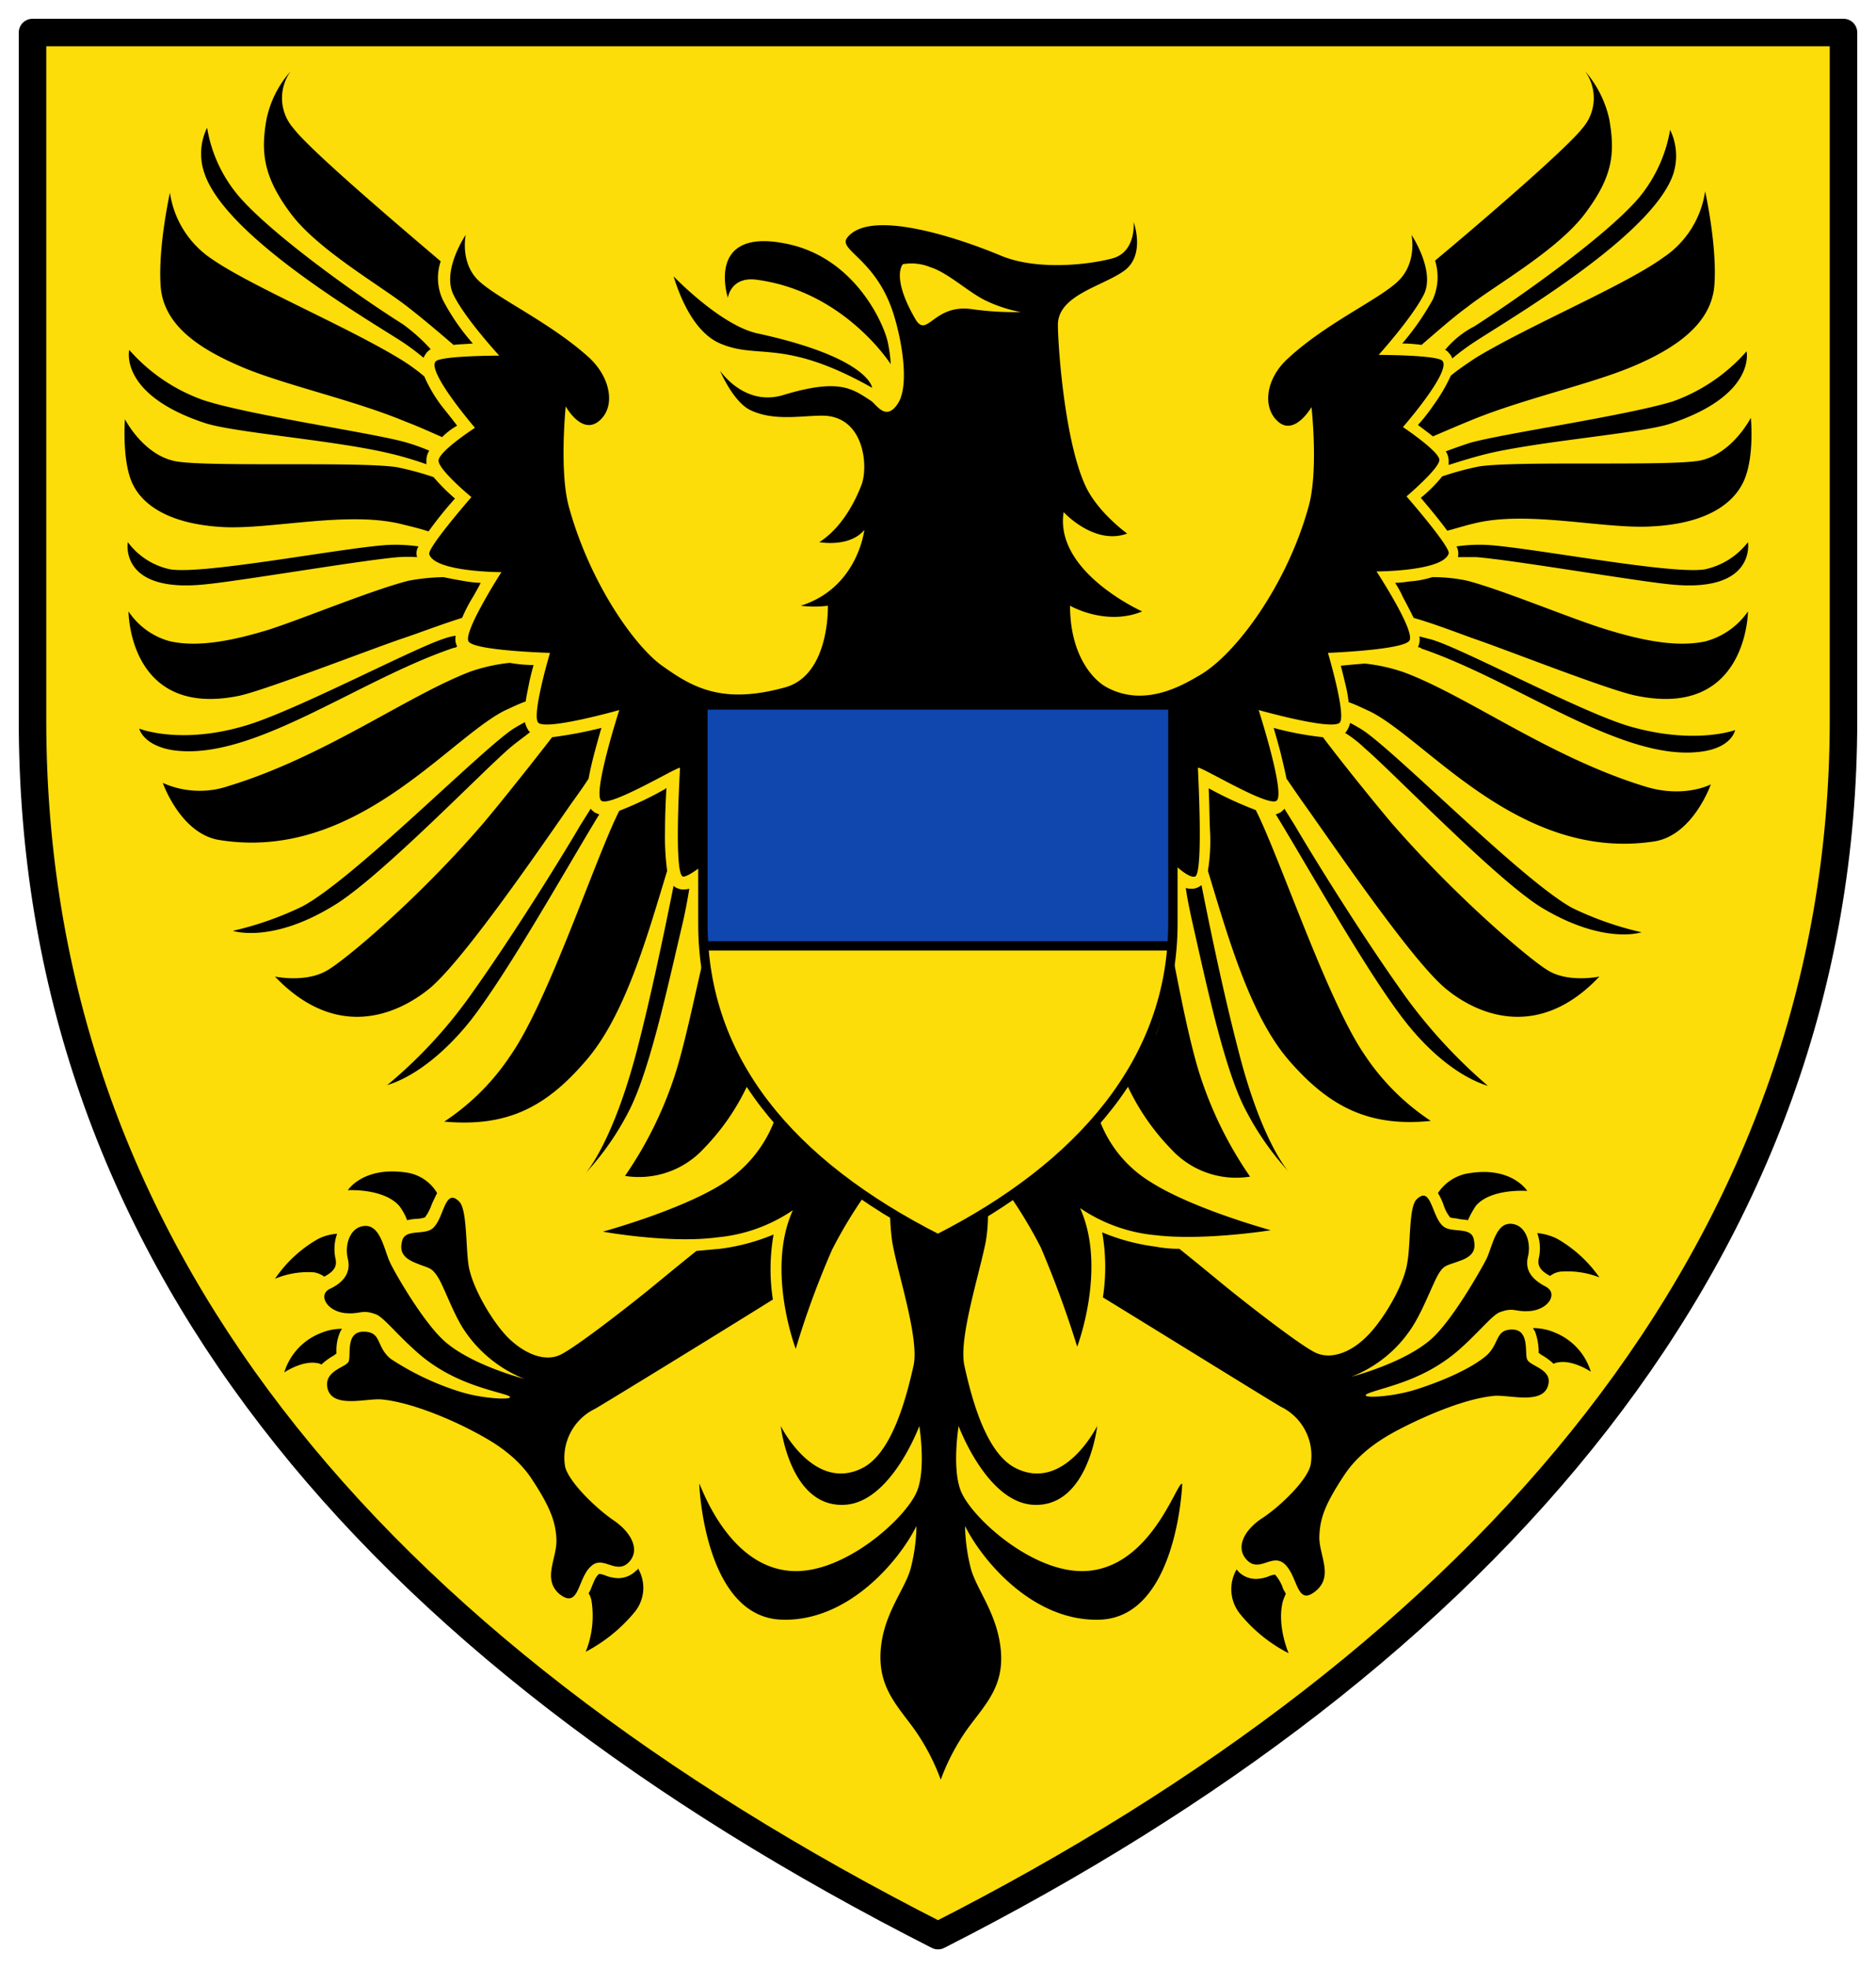 <svg height="524.439" preserveAspectRatio="xMaxYMax meet" width="500" xmlns="http://www.w3.org/2000/svg"><path d="M8.666 8.666v183.292C8.666 332.48 98.1 438.619 250 515.773c146.523-74.425 241.334-183.292 241.334-323.815V8.666z" fill="#fcdd09" fill-rule="evenodd" stroke="#000" stroke-linejoin="round" stroke-width="7.332"/><path d="M186.378 251.08v.952h126.996v-63.784H186.378z" fill="#0f47af"/><path d="M103.177 289.159a125.355 125.355 0 0 0 21.705-23.228c12.566-17.516 26.274-39.983 29.702-45.885l2.856-4.57c.19.381.57.572.951.952.43.225.875.416 1.333.572-8.187 13.327-23.799 41.315-34.08 54.643-6.283 7.996-14.47 15.04-22.467 17.516zm3.237 32.176a14.87 14.87 0 0 1 2.094 3.808 14.927 14.927 0 0 1 2.666-.38 6.836 6.836 0 0 0 2.094-.381 12.376 12.376 0 0 0 1.714-3.237c.38-.952.952-2.094 1.523-3.237a11.424 11.424 0 0 0-8.568-5.521c-11.233-1.523-15.231 4.76-15.231 4.76s9.52-.571 13.708 4.188zm109.096-13.898c-1.143-.952-2.095-1.904-3.047-2.666a.666.666 0 0 0-.38-.19l-2.666-2.666c0-.19-.19-.19-.38-.38-.762-.953-1.714-1.714-2.476-2.666l-.19-.19a34.157 34.157 0 0 1-13.518 16.564c-11.233 7.235-32.177 12.947-32.177 12.947s17.707 3.236 30.463 1.523a42.705 42.705 0 0 0 20.182-7.235c-7.235 15.993.762 36.936.762 36.936a229.349 229.349 0 0 1 9.71-26.465c2.43-4.741 5.164-9.32 8.187-13.708a.19.19 0 0 1-.19-.19 27.854 27.854 0 0 0-2.476-1.714.419.419 0 0 1-.38-.38c-.762-.572-1.714-1.143-2.476-1.714a.419.419 0 0 1-.38-.381 25.589 25.589 0 0 1-2.666-2.094c-.19 0-.19-.19-.38-.381a33.147 33.147 0 0 1-2.666-2.285.19.19 0 0 1-.19-.19 34.042 34.042 0 0 0-2.666-2.475zm-101.1-43.981c8.759-7.235 28.179-35.414 37.698-49.122 1.904-2.666 3.428-4.76 4.76-6.854.381-2.095.952-4.57 1.714-7.426.571-2.094 1.142-4.188 1.713-6.092a113.304 113.304 0 0 1-13.137 2.475c-5.14 6.664-14.089 17.897-18.278 22.847-17.516 20.372-37.317 36.937-41.886 39.412-5.712 3.236-13.709 1.523-13.709 1.523 16.184 16.945 32.177 10.472 41.125 3.237zm65.877 21.705a103.25 103.25 0 0 1-13.709 28.178 23.495 23.495 0 0 0 20.944-7.235 61.269 61.269 0 0 0 11.804-17.136c-.19-.38-.571-.761-.761-1.142v-.19c-.381-.572-.572-.952-.952-1.524a.19.19 0 0 0-.19-.19c-.382-.571-.572-.952-.953-1.523a.666.666 0 0 1-.19-.38c-.19-.572-.571-.953-.762-1.524 0-.19-.19-.38-.19-.571-.19-.571-.571-.952-.762-1.523 0-.19-.19-.381-.19-.571-.19-.572-.571-.952-.571-1.333s-.19-.381-.381-.571c-.19-.19-.38-.952-.571-1.333a1.447 1.447 0 0 0-.381-.762l-.571-1.142c0-.38-.19-.571-.381-.952a2.704 2.704 0 0 1-.38-1.142c-.191-.381-.191-.762-.382-.952-.19-.19-.19-.572-.38-.952a4.836 4.836 0 0 1-.381-1.333c0-.19-.19-.571-.19-.762a68.333 68.333 0 0 1-1.524-6.664v-.19a8.094 8.094 0 0 0-.38-2.094v-.571c0-.572-.19-1.333-.19-1.904v-1.904h-.191c-2.475 10.662-4.76 21.705-7.235 29.892zm149.65-5.712c-3.618-13.899-7.236-31.034-9.71-43.6-.401.324-.851.58-1.333.761-.426.156-.88.221-1.333.19a4.187 4.187 0 0 1-1.523-.19c.38 2.666.952 5.522 1.713 8.949 3.998 17.706 8.758 40.173 14.47 50.644a75.472 75.472 0 0 0 11.233 15.993s-7.235-7.806-13.518-32.747zM182 245.749c.762-3.427 1.333-6.473 1.714-8.949a4.189 4.189 0 0 1-1.523.19c-.453.046-.91-.02-1.333-.19a3.065 3.065 0 0 1-1.333-.761c-2.475 12.376-6.092 29.701-9.71 43.6-6.473 24.942-13.708 32.938-13.708 32.938a73.816 73.816 0 0 0 11.233-15.993c5.712-10.662 10.472-33.128 14.66-50.835zM108.7 81.819c3.236 2.476 7.996 6.474 12.185 10.092 1.333-.19 3.046-.19 5.14-.381a57.5 57.5 0 0 1-7.996-11.614 13.784 13.784 0 0 1-.571-10.281C103.558 57.83 82.424 39.743 78.236 34.22a12.185 12.185 0 0 1-.762-15.231 27.455 27.455 0 0 0-6.473 12.947c-1.524 8.758-.762 15.231 6.473 24.941 7.235 9.71 23.99 19.23 31.225 24.942zm229.996 245.99s-20.944-5.712-32.177-12.947A32.557 32.557 0 0 1 293 298.298a119.186 119.186 0 0 1-23.8 20.372 123.357 123.357 0 0 1 8.188 13.708 276.167 276.167 0 0 1 9.71 26.465s7.996-20.943.761-36.936a42.705 42.705 0 0 0 20.182 7.235c12.947 1.523 30.654-1.333 30.654-1.333zm-31.796-50.455a88.457 88.457 0 0 1-6.474 11.805 61.269 61.269 0 0 0 11.805 17.135 23.495 23.495 0 0 0 20.943 7.235 103.25 103.25 0 0 1-13.708-28.178c-2.475-8.187-4.76-19.61-6.854-30.463a67.304 67.304 0 0 1-4.57 20.753c-.571.19-.761.952-1.142 1.713zm84.915-159.36c-1.713.572-3.998 1.333-6.473 2.285.517.792.783 1.72.762 2.666v.952c3.617-1.142 7.806-2.475 12.185-3.427 15.231-3.237 39.792-5.14 47.027-7.616 22.847-7.616 20.182-19.23 20.182-19.23a47.332 47.332 0 0 1-19.61 13.328c-12.376 3.808-45.314 8.568-54.073 11.043zm-6.663-24.75c.387.151.719.417.952.761.449.412.778.939.952 1.523a63.554 63.554 0 0 1 6.473-4.76c11.233-7.235 46.647-28.178 52.358-44.171a15.803 15.803 0 0 0-.761-11.995 38.364 38.364 0 0 1-7.997 17.707c-7.996 9.71-30.844 26.084-44.171 34.651a24.751 24.751 0 0 0-7.806 6.283zm8.187 2.094c-2.285 1.523-4.57 3.046-6.664 4.76a45.01 45.01 0 0 1-4.57 7.806 47.6 47.6 0 0 1-4.188 5.33c1.523 1.143 3.046 2.286 3.998 3.047 2.665-1.142 5.712-2.475 9.9-4.189 13.709-5.711 32.177-9.71 43.41-14.47 11.234-4.76 20.944-11.233 21.705-21.704.762-10.472-2.475-24.942-2.475-24.942a25.646 25.646 0 0 1-11.233 17.707c-10.281 7.425-35.413 17.897-49.883 26.655zm-19.611-3.808c1.72.01 3.438.137 5.14.38 4.19-3.617 8.759-7.615 12.186-10.09 7.235-5.712 23.99-15.041 31.415-24.942 7.425-9.9 7.996-15.993 6.473-24.941a28.73 28.73 0 0 0-6.473-12.947 12.185 12.185 0 0 1-.762 15.231c-4.188 5.331-25.322 23.61-39.22 35.223a14.756 14.756 0 0 1-.572 10.281 69.018 69.018 0 0 1-8.187 11.805zm79.204 31.225c-8.758 1.523-48.17 0-58.641 1.523a77.413 77.413 0 0 0-9.9 2.665 39.259 39.259 0 0 1-5.713 5.712c3.237 3.808 5.522 6.664 7.045 8.758 2.285-.571 4.57-1.333 7.044-1.904 14.28-3.617 34.462 1.523 47.409.762 15.231-.762 22.466-6.474 24.941-12.947 2.475-6.473 1.523-15.993 1.523-15.993s-4.95 9.71-13.708 11.424zM106.414 90.578a63.553 63.553 0 0 1 6.473 4.76c.248-.548.568-1.06.952-1.523.287-.29.606-.546.952-.762a47.903 47.903 0 0 0-7.425-6.664C94.038 78.012 71.19 61.448 63.194 51.738a37.584 37.584 0 0 1-7.996-17.707 15.803 15.803 0 0 0-.762 11.995C59.767 62.4 94.99 83.343 106.414 90.578zm95.578-15.993c23.228 3.237 35.413 22.466 35.413 22.466-.11-1.92-.364-3.83-.762-5.712-.761-4.188-8.377-22.847-27.416-26.464-21.324-4.189-15.232 14.47-15.232 14.47s.762-5.903 7.997-4.76zm181.255 243.323a16.869 16.869 0 0 1 1.523 3.237 10.281 10.281 0 0 0 1.713 3.237c.381.19 1.333.19 2.095.38.761.19 1.713.19 2.665.381a24.39 24.39 0 0 1 2.095-3.808c3.998-4.76 13.708-3.998 13.708-3.998s-3.998-6.473-15.232-4.76a12.09 12.09 0 0 0-8.567 5.331zM322.32 210.145a.19.19 0 0 1-.19-.19c.19 3.237.19 7.616.38 11.614a49.5 49.5 0 0 1-.571 10.472c5.33 17.516 11.233 38.65 21.705 50.644s20.943 17.707 37.698 15.994a62.411 62.411 0 0 1-17.707-17.707c-9.9-14.47-22.657-52.74-28.94-65.115a98.186 98.186 0 0 1-12.375-5.712zm52.548 55.786c-12.566-17.516-26.274-39.983-29.701-45.885l-2.856-4.57c-.19.381-.571.572-.952.952a9.29 9.29 0 0 1-1.333.572c8.187 13.327 23.8 41.315 34.08 54.643 6.284 8.187 14.47 15.231 22.467 17.706a139.597 139.597 0 0 1-21.705-23.418zM191.52 91.339c10.472 4.76 16.945-1.523 40.935 11.995 0 0-.762-7.996-30.463-14.47-9.9-2.094-22.467-15.231-22.467-15.231 1.523 4.95 5.14 14.47 11.995 17.706zm-70.636-12.756c-3.237-6.473 3.237-15.993 3.237-15.993s-1.524 7.235 3.236 11.995c4.76 4.76 19.23 11.233 29.702 20.753 5.902 5.521 7.044 13.327 2.475 16.945-4.57 3.617-8.758-3.998-8.758-3.998s-1.714 16.945.761 26.464c5.712 20.944 17.897 37.698 24.942 42.649 7.996 5.711 15.993 10.471 32.938 5.711 11.804-3.427 11.233-21.705 11.233-21.705a28.655 28.655 0 0 1-7.235 0c15.232-4.76 16.945-20.181 16.945-20.181-3.998 4.76-11.994 3.236-11.994 3.236 5.711-3.617 9.329-10.28 11.233-15.231s.761-18.468-10.472-18.468c-5.712 0-12.947 1.523-19.23-1.523-4.57-2.285-7.996-10.472-7.996-10.472s6.473 9.71 16.945 6.473c15.041-4.57 18.468-1.523 23.228 1.523 1.523.952 3.998 5.712 7.235.762 3.237-4.95.952-17.707-1.523-24.942-4.76-13.708-14.47-15.993-11.995-19.23 6.283-8.186 31.415.762 40.935 4.76 9.52 3.999 23.228 2.476 29.701.762 6.473-1.714 5.712-9.71 5.712-9.71s3.237 8.758-2.475 12.947c-5.712 4.188-17.707 6.473-17.707 14.47 0 5.33 1.714 30.463 7.235 42.648 3.237 7.235 11.233 12.947 11.233 12.947-8.758 3.236-16.945-5.712-16.945-5.712-2.475 15.993 20.944 26.465 20.944 26.465-9.71 3.998-19.23-1.524-19.23-1.524 0 12.947 5.902 19.611 9.71 21.705 10.472 5.712 20.943-.952 24.942-3.236 9.71-5.712 23.228-24.18 28.94-44.933 2.665-9.52.761-26.465.761-26.465s-4.38 7.616-8.758 3.998c-4.38-3.617-3.618-11.423 2.475-16.945 10.472-9.71 24.942-15.993 29.701-20.943 4.76-4.95 3.237-11.995 3.237-11.995s6.474 9.71 3.237 15.993c-3.237 6.283-11.995 15.993-11.995 15.993s15.232 0 16.945 1.523c2.666 2.666-10.472 17.707-10.472 17.707s9.71 6.473 9.71 8.758c0 2.285-8.758 9.71-8.758 9.71s11.805 13.518 11.234 15.232c-1.524 4.76-19.23 4.76-19.23 4.76s10.472 15.993 8.758 18.468c-1.714 2.475-21.705 3.236-21.705 3.236s4.76 15.994 3.237 18.469c-1.523 2.475-21.705-3.237-21.705-3.237s7.235 22.466 4.76 24.18c-2.475 1.714-20.944-9.71-20.944-8.758s1.524 28.178-.761 28.94c-.952.38-3.047-.952-5.14-2.856V188.82H187.14v41.887c-2.285 1.713-4.38 3.046-5.14 2.856-2.476-.762-.762-28.179-.762-28.94s-18.468 10.472-20.944 8.758c-2.475-1.714 4.76-24.18 4.76-24.18s-20.181 5.712-21.705 3.237c-1.523-2.475 3.237-18.469 3.237-18.469s-20.182-.57-21.705-3.046c-1.523-2.475 8.758-18.468 8.758-18.468s-17.706 0-19.23-4.76c-.57-1.713 11.234-15.231 11.234-15.231s-8.758-7.235-8.758-9.71c0-2.476 9.71-8.759 9.71-8.759s-12.947-15.04-10.472-17.706c1.523-1.523 16.945-1.523 16.945-1.523s-9.139-9.9-12.185-16.184zm122.994 6.283c3.237 5.712 4.76-3.998 15.232-2.475 4.288.599 8.618.853 12.947.762a37.622 37.622 0 0 1-9.71-3.237c-4.76-2.475-9.71-7.235-14.47-8.758a13.328 13.328 0 0 0-7.235-.762s-3.237 3.237 3.236 14.47zm-87.771 197.82c10.471-11.995 16.374-33.13 21.705-50.645a69.094 69.094 0 0 1-.572-10.472c0-3.998.19-8.377.381-11.614a.19.19 0 0 0-.19.19 91.503 91.503 0 0 1-12.376 5.903c-6.283 12.375-18.849 50.644-28.94 65.114a62.411 62.411 0 0 1-17.706 17.707c16.945 1.523 27.226-3.998 37.698-16.184zm258.936 47.408a15.232 15.232 0 0 0-5.332-1.524c.795 2.199.927 4.582.381 6.855-.19 1.332-.19 2.855 3.047 4.569a5.712 5.712 0 0 1 2.665-1.142c3.561-.295 7.142.226 10.472 1.523a34.861 34.861 0 0 0-11.233-10.281zm-.762 24.941a14.375 14.375 0 0 0-5.712-1.142c.19.38.38.571.571.952.574 1.59.895 3.26.952 4.95v.762c.19 0 .381.19.571.38a16.888 16.888 0 0 1 3.428 2.475 2.704 2.704 0 0 1 1.142-.38c3.998-.762 8.758 2.475 8.758 2.475a16.393 16.393 0 0 0-9.71-10.472zm-1.523-96.34c-4.38-2.474-24.18-19.039-41.887-39.41-4.189-4.951-13.137-15.994-18.278-22.848a83.64 83.64 0 0 1-13.137-2.475c.571 1.904 1.142 3.998 1.714 6.092.761 3.047 1.332 5.522 1.713 7.426 1.333 1.904 2.856 4.188 4.76 6.854 9.71 13.708 28.94 41.887 37.698 49.122 8.758 7.235 24.942 13.708 40.935-3.237 0 0-7.997 1.713-13.518-1.523zM341.93 426.624c.22-.647.475-1.283.762-1.904-.19-.57-.571-.952-.762-1.523a10.662 10.662 0 0 0-2.094-3.617 5.883 5.883 0 0 0-1.523.38 9.291 9.291 0 0 1-3.618.762 6.49 6.49 0 0 1-4.76-2.094c-.19-.19-.19-.381-.38-.381a10.49 10.49 0 0 0 .952 11.804 40.25 40.25 0 0 0 12.946 10.472s-3.236-7.425-1.523-13.899zm65.115-64.353c-.762-1.523.762-7.996-3.998-7.996s-3.237 3.998-7.235 7.235c-3.999 3.236-11.234 6.473-18.468 8.758-7.235 2.284-16.946 2.475-11.995.761 4.95-1.713 14.85-3.617 23.799-11.614 5.14-4.57 8.377-8.758 10.472-9.71 3.998-1.523 3.998 0 8.377-.38 4.95-.572 7.235-4.76 3.998-6.474-3.236-1.714-5.712-3.998-4.76-7.997.952-3.998-.761-8.758-4.76-8.758-3.998 0-4.76 6.474-6.473 9.71-1.713 3.237-8.948 15.993-14.47 20.944-7.235 6.473-21.324 10.09-21.324 10.09a33.89 33.89 0 0 0 15.993-12.946c3.046-4.57 5.712-11.995 7.235-14.47 1.523-2.475 2.094-2.095 6.093-3.618 3.998-1.523 3.617-3.808 3.236-5.711-.761-3.237-5.711-1.524-7.996-3.237-3.237-2.475-3.237-11.233-7.235-7.235-2.094 2.094-1.523 11.995-2.475 16.945-.952 6.283-6.854 15.803-10.853 19.61-4.188 4.19-9.329 6.093-13.327 4.38-3.999-1.714-19.23-13.709-23.228-16.946-1.904-1.523-7.616-6.283-13.328-10.852a32.1 32.1 0 0 1-6.283-.571 54.643 54.643 0 0 1-14.28-3.808 53.12 53.12 0 0 1 .191 17.326c15.231 9.33 44.743 27.607 47.408 29.13a14.47 14.47 0 0 1 7.997 15.232c-.572 3.998-7.997 11.233-12.947 14.47-4.95 3.236-7.235 7.996-3.998 11.233 3.236 3.236 6.473-1.714 9.71.761 3.998 3.237 3.236 11.995 8.758 7.235 4.57-3.998.57-9.52.761-14.47.19-4.57 1.333-8.187 6.474-15.993 4.57-7.044 11.614-10.852 16.564-13.327 6.473-3.237 15.993-7.235 23.228-7.997 3.998-.571 14.09 2.856 14.85-3.617.382-3.618-4.95-4.38-5.711-6.093zm27.417-168.689c-13.137-3.808-44.933-20.943-53.12-23.228-.952-.19-2.095-.571-3.047-.762a4.57 4.57 0 0 1-.38 2.856c.353.006.691.142.952.381 25.703 8.758 53.881 30.463 74.824 27.417 7.997-1.143 8.759-5.712 8.759-5.712s-10.662 3.998-27.988-.952zm19.991-22.657c-7.235 1.523-15.993 0-26.465-3.237-9.329-2.855-27.416-10.471-36.936-12.946a44 44 0 0 0-9.33-.952 24.751 24.751 0 0 1-6.092 1.142 28.56 28.56 0 0 1-3.808.38 24.39 24.39 0 0 1 2.094 3.809 168.762 168.762 0 0 1 2.856 5.521c5.331 1.523 11.234 3.808 15.993 5.522 8.949 3.046 36.366 13.898 43.41 15.231 29.511 6.093 29.702-22.466 29.702-22.466a20.067 20.067 0 0 1-11.424 7.996zm0-19.23c-8.758 1.524-45.885-5.711-57.88-6.473a41.884 41.884 0 0 0-8.377.38 4.15 4.15 0 0 1 .38 2.857h4.951c9.71.761 41.887 6.283 51.406 7.235 23.228 2.475 20.944-11.234 20.944-11.234a19.706 19.706 0 0 1-11.424 7.235zM289.192 418.627c-13.708.57-29.701-13.709-32.938-20.944-2.666-5.902-.762-17.706-.762-17.706s7.235 19.61 19.23 20.943c15.232 1.523 17.707-20.943 17.707-20.943s-8.758 17.706-21.705 11.233c-7.235-3.618-11.233-15.993-13.708-27.417-1.524-7.235 3.998-24.18 5.711-32.938.468-2.766.66-5.573.572-8.377-1.524.952-2.856 1.713-4.19 2.475-.38.19-.76.571-1.141.571-1.524.952-3.047 1.523-4.19 2.285-.38.19-.57.38-.76.38-.742.42-1.505.802-2.285 1.143h-.762a3.217 3.217 0 0 1-.952-.38c-.19 0-.38-.191-.571-.191-.19 0-.381-.19-.571-.381h-.19a1.447 1.447 0 0 1-.762-.38c-.381-.191-.572-.382-.952-.572-.381-.19-.572-.38-.952-.571h-.19c-.191-.19-.572-.19-.762-.381a.59.59 0 0 1-.381-.19c-.38-.19-.571-.381-.952-.572a.19.19 0 0 1-.19-.19l-1.143-.571-1.142-.571c-.19 0-.38-.19-.571-.19-.19 0-.572-.381-.762-.572-.19-.19-.38-.19-.571-.38-.19-.191-.571-.381-.762-.572-.19-.19-.19-.19-.38-.19.007 2.802.197 5.6.57 8.377 1.524 8.758 7.236 25.703 5.713 32.938-2.476 11.233-6.474 23.8-13.709 27.417-12.947 6.473-21.705-11.233-21.705-11.233s2.475 22.466 17.707 20.943c11.995-1.333 19.23-20.943 19.23-20.943s1.904 11.804-.762 17.706c-3.237 7.235-19.23 21.515-32.938 20.944-17.707-.762-24.942-24.18-24.942-23.228s1.524 35.223 21.705 36.174c17.707.762 31.415-15.421 36.175-24.941a48.134 48.134 0 0 1-1.523 11.233c-1.523 5.712-7.235 11.995-7.997 21.705-.761 9.71 3.999 14.47 8.759 20.943a57.746 57.746 0 0 1 7.235 13.709 57.746 57.746 0 0 1 7.235-13.709c4.76-6.473 9.71-11.233 8.758-20.943-.952-9.71-6.474-15.993-7.997-21.705a49.236 49.236 0 0 1-1.523-11.233c4.76 9.52 18.468 25.703 36.175 24.941 20.182-.951 21.705-35.413 21.705-36.174-1.333-.952-8.187 22.466-25.894 23.228zm149.269-209.053c-25.513-7.806-47.408-24.18-64.353-30.463a47.255 47.255 0 0 0-10.281-2.285h-.19c-2.286.19-4.57.381-6.284.572.38 1.332.762 3.046 1.143 4.569.434 1.69.752 3.407.951 5.14 1.714.572 3.618 1.524 5.712 2.476 15.232 7.616 39.793 39.983 75.587 34.651 10.471-1.523 15.231-15.231 15.231-15.231s-7.044 3.808-17.516.571zm-75.586-15.231c-.952-.572-1.904-1.143-3.047-1.714a5.712 5.712 0 0 1-.761 1.904 2.627 2.627 0 0 1-.571.762 30.177 30.177 0 0 1 5.14 3.998c7.235 6.092 35.413 35.413 47.408 42.648 16.565 9.9 26.465 6.474 26.465 6.474a86.496 86.496 0 0 1-18.468-6.474c-13.518-7.425-47.408-42.077-56.166-47.598zm-226.76 4.76c1.333-1.143 3.237-2.476 5.141-3.999-.19-.19-.571-.571-.571-.761a5.712 5.712 0 0 1-.762-1.904c-1.142.57-2.094 1.142-3.046 1.713-8.758 5.712-42.648 40.173-56.357 47.408a86.496 86.496 0 0 1-18.468 6.474s10.091 3.427 26.465-6.474c12.185-7.044 40.363-36.365 47.598-42.458zm-15.231-26.465c.353-.006.692-.142.952-.381a4.36 4.36 0 0 1-.381-2.856 14.26 14.26 0 0 0-3.046.762c-7.997 2.475-39.983 19.42-53.12 23.228-17.326 5.14-28.178.761-28.178.761s.951 4.38 8.758 5.712c21.133 3.237 49.121-18.468 75.015-27.226zm-57.118 12.756c7.044-1.523 34.461-12.185 43.41-15.231 4.569-1.524 10.471-3.808 15.993-5.522a38.898 38.898 0 0 1 2.855-5.521c.762-1.333 1.524-2.666 2.095-3.808a28.568 28.568 0 0 1-3.808-.38c-2.285-.382-4.38-.762-6.093-1.143a56.51 56.51 0 0 0-9.329.952c-9.71 2.475-27.607 9.9-36.936 12.946-10.472 3.237-19.23 4.76-26.465 3.237a19.249 19.249 0 0 1-11.233-7.996s0 28.559 29.51 22.466zm-8.949-29.701c9.71-.952 41.887-6.474 51.407-7.235a42.891 42.891 0 0 1 4.95 0 3.294 3.294 0 0 1 .38-2.856 43.01 43.01 0 0 0-8.377-.381c-11.995.762-49.121 7.997-57.88 6.473a18.868 18.868 0 0 1-11.233-7.235s-2.475 13.709 20.753 11.234zm-.38-43.03c7.234 2.476 31.795 4.38 47.027 7.616a93.293 93.293 0 0 1 12.185 3.427v-.951a4.684 4.684 0 0 1 .761-2.666 54.605 54.605 0 0 0-6.473-2.285c-8.758-2.475-41.887-7.235-53.881-11.233a47.332 47.332 0 0 1-19.611-13.328s-2.856 11.805 19.991 19.42zm5.33 27.798c12.947.571 33.129-4.379 47.408-.761 2.285.57 4.76 1.142 7.045 1.903a99.955 99.955 0 0 1 7.045-8.758 52.035 52.035 0 0 1-5.712-5.711 77.415 77.415 0 0 0-9.9-2.666c-10.472-1.523-49.884 0-58.642-1.523-8.758-1.523-13.708-11.233-13.708-11.233s-.762 9.71 1.523 15.993c2.285 6.283 9.52 11.995 24.941 12.756zm4.76-42.648c11.233 4.76 29.702 8.758 43.41 14.47 3.998 1.523 7.235 3.046 9.9 4.188a18.182 18.182 0 0 1 3.999-3.046c-1.143-1.523-2.666-3.427-4.189-5.33a38.936 38.936 0 0 1-4.57-7.807 53.31 53.31 0 0 0-6.663-4.76c-14.47-8.758-39.412-19.23-49.883-26.465a25.646 25.646 0 0 1-11.234-17.706s-3.236 14.47-2.475 24.941c.762 10.472 10.472 16.755 21.705 21.515zm69.875 91.58c2.094-.953 3.998-1.905 5.712-2.476.19-1.523.57-3.046.952-5.14.38-1.714.761-3.237 1.142-4.57-2.107-.01-4.209-.2-6.283-.571h-.19a47.256 47.256 0 0 0-10.282 2.285c-16.945 6.473-38.84 22.657-64.353 30.463a24.009 24.009 0 0 1-17.706-.762s4.76 13.709 15.231 15.232c35.984 5.712 60.545-26.655 75.777-34.462zM89.659 360.746v-.762a11.995 11.995 0 0 1 .952-4.95 4.17 4.17 0 0 1 .571-.952 14.375 14.375 0 0 0-5.711 1.143 16.393 16.393 0 0 0-9.71 10.471s4.76-3.237 8.758-2.475c.404.04.795.17 1.142.38a16.888 16.888 0 0 1 3.427-2.474c.19-.19.38-.381.571-.381zm68.161 56.357c3.047-2.476 6.474 2.475 9.71-.762 3.237-3.237.762-7.997-3.998-11.233-4.76-3.237-12.185-10.472-12.947-14.47a14.47 14.47 0 0 1 7.997-15.232c2.665-1.523 32.176-19.61 47.408-29.13a53.1 53.1 0 0 1 .19-17.326 54.643 54.643 0 0 1-14.28 3.808l-6.282.571c-5.712 4.57-11.424 9.33-13.328 10.853-3.998 3.236-19.23 15.231-23.228 16.945-3.998 1.713-9.139-.381-13.327-4.38-4.19-3.998-9.9-13.517-10.853-19.61-.761-4.95-.38-14.85-2.475-16.945-3.998-3.998-3.998 4.76-7.235 7.235-2.285 1.714-7.235 0-7.997 3.237-.38 1.713-.761 3.998 3.237 5.712 3.998 1.713 4.38 1.142 6.093 3.617s4.188 9.9 7.235 14.47a34.823 34.823 0 0 0 15.993 12.947s-14.09-3.618-21.324-10.091c-5.522-4.95-12.947-17.707-14.47-20.943-1.523-3.237-2.475-9.71-6.474-9.71-3.998 0-5.711 4.76-4.76 8.758.953 3.998-1.523 6.473-4.76 7.996-3.236 1.523-.951 5.902 3.999 6.473 4.379.381 4.379-1.142 8.377.381 2.095.952 5.331 5.14 10.472 9.71 8.758 7.997 18.849 10.091 23.8 11.614 4.95 1.524-4.76 1.524-11.996-.761a72.845 72.845 0 0 1-18.468-8.758c-3.998-3.237-2.285-7.235-7.235-7.235s-3.236 6.473-3.998 7.996c-.762 1.523-6.093 2.285-5.712 6.474.762 6.473 10.853 3.046 14.85 3.617 7.236.762 16.946 4.76 23.229 7.997 4.76 2.475 11.995 6.283 16.564 13.327 5.14 7.806 6.283 11.614 6.474 15.993.19 4.95-3.808 10.472.761 14.47 5.522 4.38 4.76-4.57 8.758-7.615zm-74.063-78.062a6.683 6.683 0 0 1 2.666 1.142c3.236-1.713 3.236-3.236 3.046-4.57a11.957 11.957 0 0 1 .38-6.853 12.7 12.7 0 0 0-5.33 1.523 34.48 34.48 0 0 0-11.234 10.472 22.466 22.466 0 0 1 10.472-1.714zm85.868 79.394a6.816 6.816 0 0 1-4.76 2.095 10.147 10.147 0 0 1-3.618-.762c-.488-.194-1-.322-1.523-.38-.952.57-1.523 2.284-2.094 3.617a5.712 5.712 0 0 1-.762 1.523c.367.583.625 1.228.762 1.904a25.684 25.684 0 0 1-1.523 13.708 42.477 42.477 0 0 0 12.947-10.471 10.167 10.167 0 0 0 .951-11.805c0 .38-.19.571-.38.571z"/><path d="M187.34 187.839v58.255c0 36.47 23.21 64.014 62.631 84.037 38.026-19.314 62.632-47.568 62.632-84.037V187.84z" fill="none" stroke="#000" stroke-linejoin="round" stroke-width="2.5"/><path d="M188.377 250.781v2.5h124.996v-2.5z"/></svg>